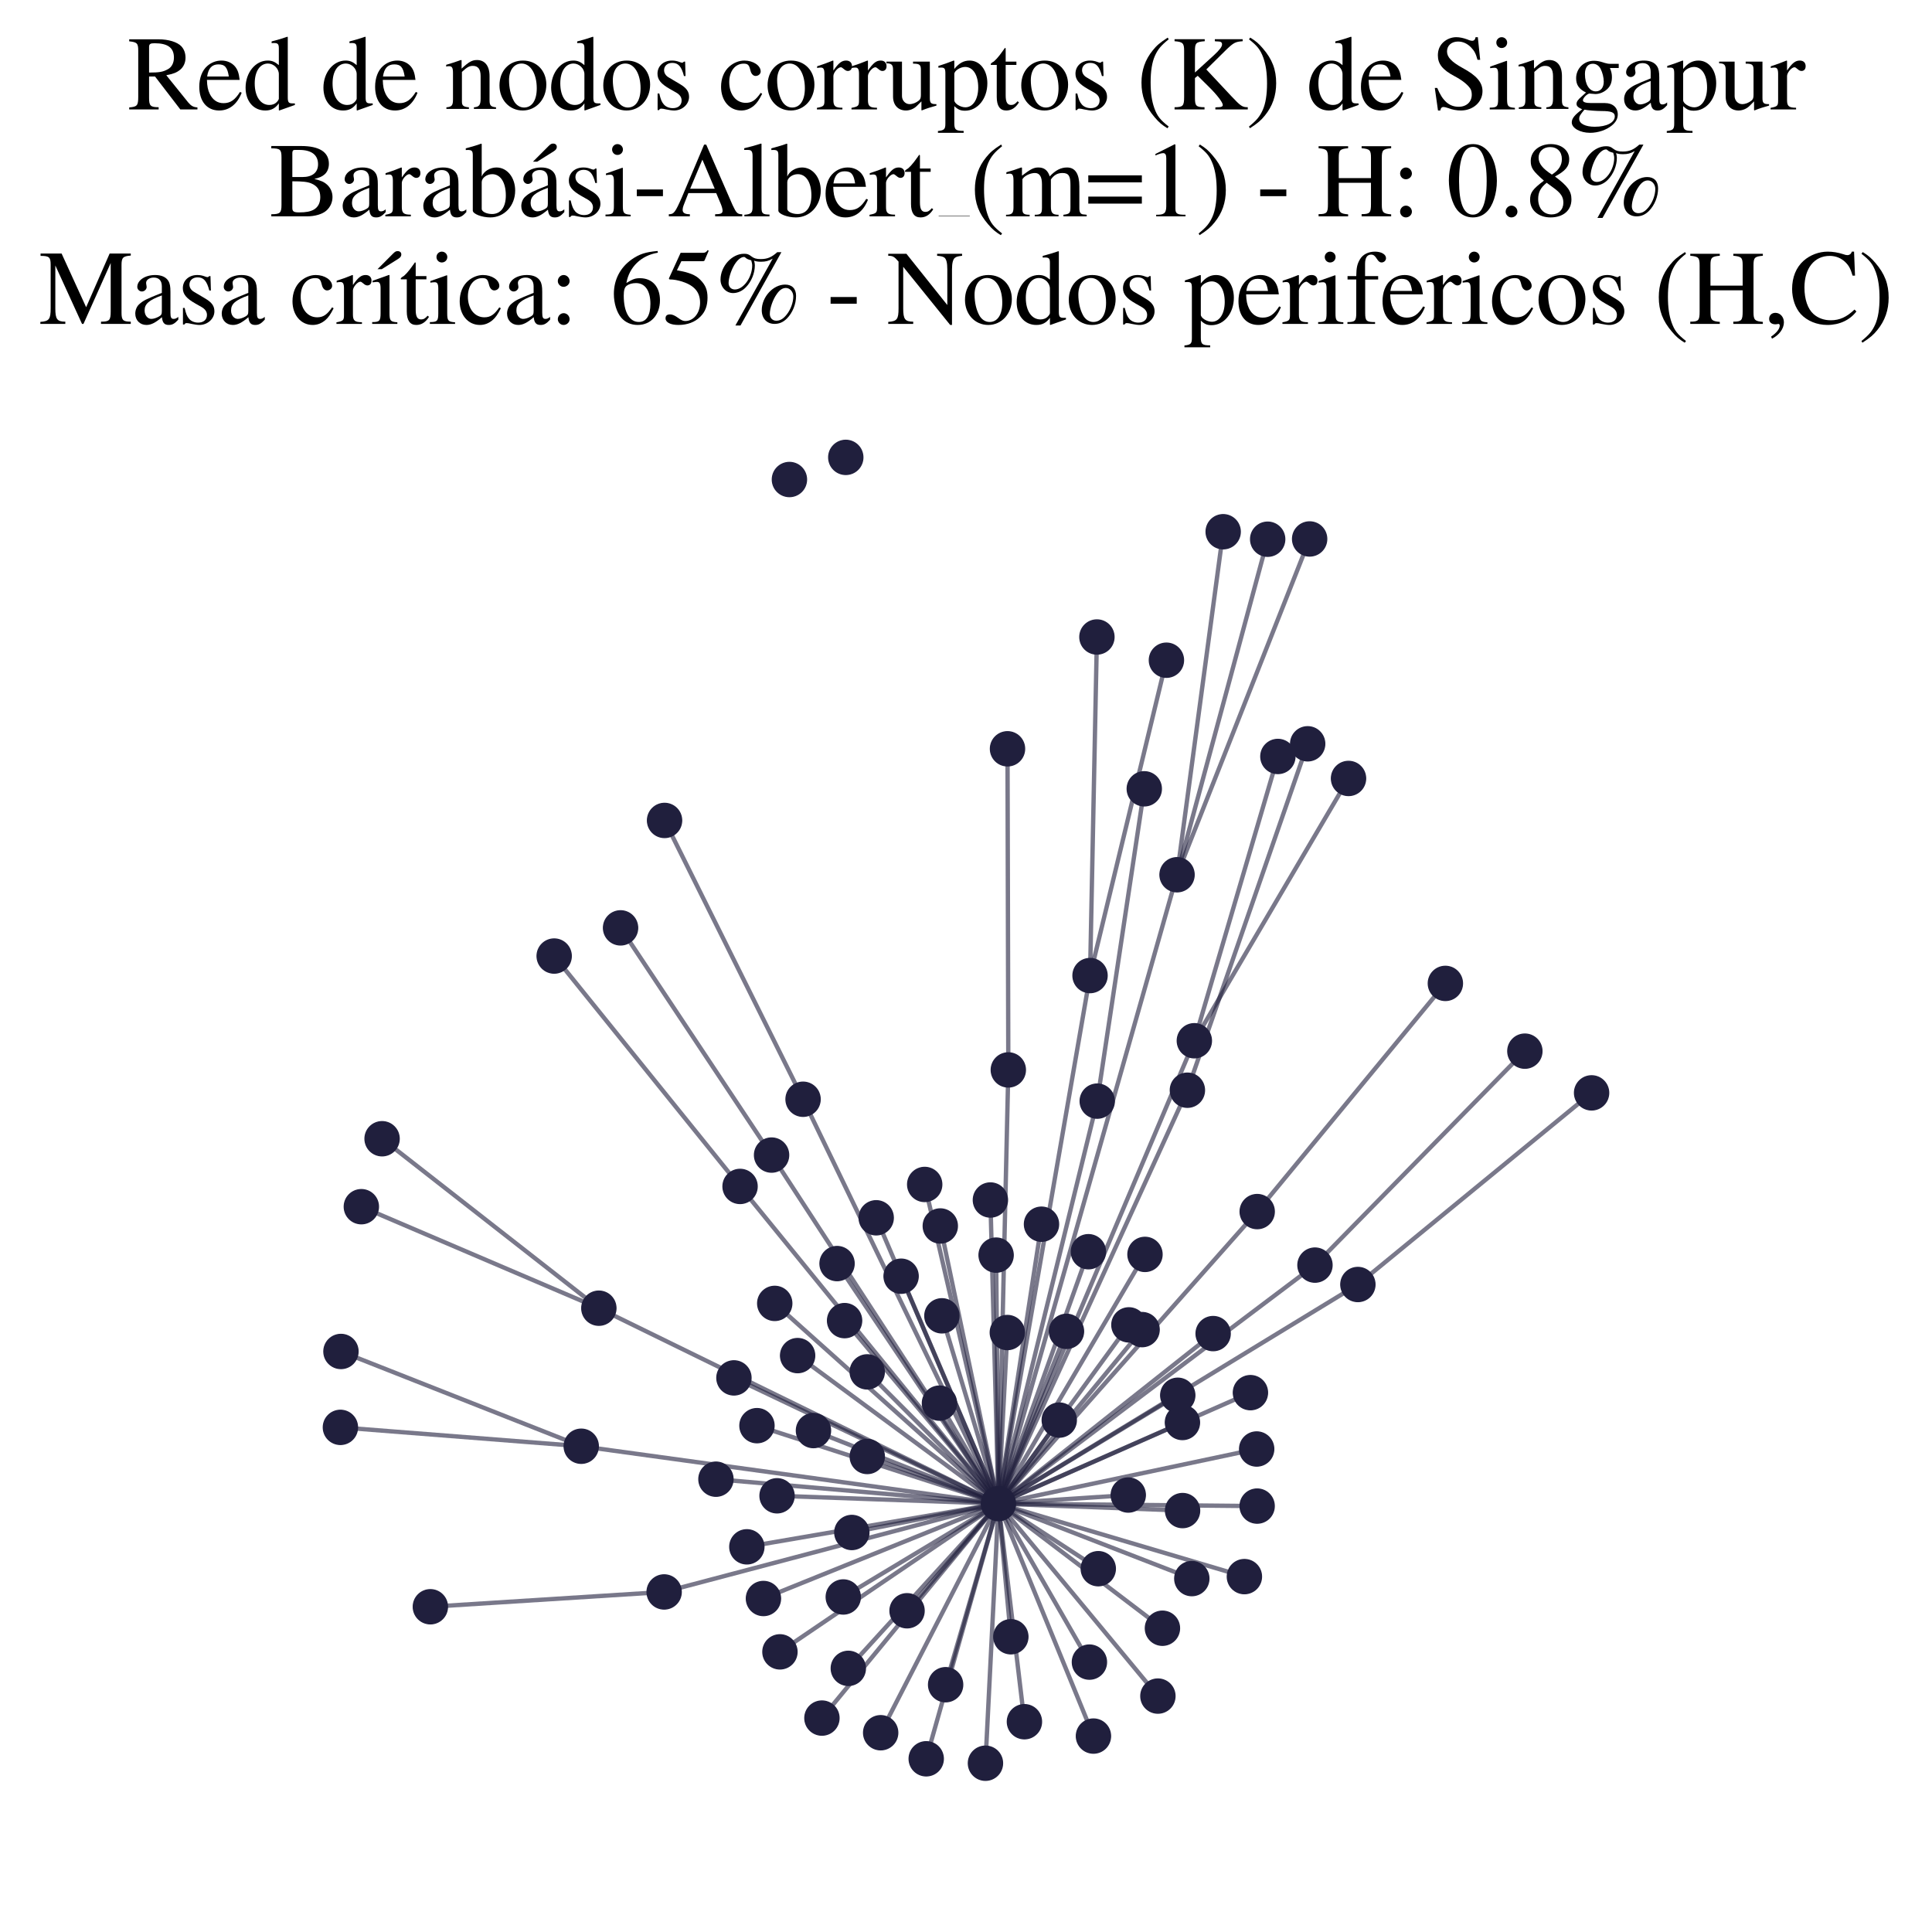 <?xml version="1.0" encoding="utf-8" standalone="no"?>
<!DOCTYPE svg PUBLIC "-//W3C//DTD SVG 1.1//EN"
  "http://www.w3.org/Graphics/SVG/1.1/DTD/svg11.dtd">
<svg xmlns:xlink="http://www.w3.org/1999/xlink" width="178.023pt" height="178.045pt" viewBox="0 0 178.023 178.045" xmlns="http://www.w3.org/2000/svg" version="1.1">
 <defs>
  <style type="text/css">*{stroke-linejoin: round; stroke-linecap: butt}</style>
 </defs>
 <g id="figure_1">
  <g id="patch_1">
   <path d="M 0 178.045 
L 178.023 178.045 
L 178.023 0 
L 0 0 
z
" style="fill: #ffffff"/>
  </g>
  <g id="axes_1">
   <g id="LineCollection_1">
    <path d="M 92.001 138.551 
L 73.496 124.911 
" clip-path="url(#p7adc308e4f)" style="fill: none; stroke: #201f3d; stroke-opacity: 0.6; stroke-width: 0.4"/>
    <path d="M 92.001 138.551 
L 77.13 116.432 
" clip-path="url(#p7adc308e4f)" style="fill: none; stroke: #201f3d; stroke-opacity: 0.6; stroke-width: 0.4"/>
    <path d="M 92.001 138.551 
L 73.998 101.29 
" clip-path="url(#p7adc308e4f)" style="fill: none; stroke: #201f3d; stroke-opacity: 0.6; stroke-width: 0.4"/>
    <path d="M 92.001 138.551 
L 85.346 162.063 
" clip-path="url(#p7adc308e4f)" style="fill: none; stroke: #201f3d; stroke-opacity: 0.6; stroke-width: 0.4"/>
    <path d="M 92.001 138.551 
L 92.819 122.786 
" clip-path="url(#p7adc308e4f)" style="fill: none; stroke: #201f3d; stroke-opacity: 0.6; stroke-width: 0.4"/>
    <path d="M 92.001 138.551 
L 100.755 159.97 
" clip-path="url(#p7adc308e4f)" style="fill: none; stroke: #201f3d; stroke-opacity: 0.6; stroke-width: 0.4"/>
    <path d="M 92.001 138.551 
L 53.558 133.263 
" clip-path="url(#p7adc308e4f)" style="fill: none; stroke: #201f3d; stroke-opacity: 0.6; stroke-width: 0.4"/>
    <path d="M 92.001 138.551 
L 115.22 128.325 
" clip-path="url(#p7adc308e4f)" style="fill: none; stroke: #201f3d; stroke-opacity: 0.6; stroke-width: 0.4"/>
    <path d="M 92.001 138.551 
L 108.458 80.603 
" clip-path="url(#p7adc308e4f)" style="fill: none; stroke: #201f3d; stroke-opacity: 0.6; stroke-width: 0.4"/>
    <path d="M 92.001 138.551 
L 93.143 150.818 
" clip-path="url(#p7adc308e4f)" style="fill: none; stroke: #201f3d; stroke-opacity: 0.6; stroke-width: 0.4"/>
    <path d="M 92.001 138.551 
L 125.121 118.36 
" clip-path="url(#p7adc308e4f)" style="fill: none; stroke: #201f3d; stroke-opacity: 0.6; stroke-width: 0.4"/>
    <path d="M 92.001 138.551 
L 101.104 101.463 
" clip-path="url(#p7adc308e4f)" style="fill: none; stroke: #201f3d; stroke-opacity: 0.6; stroke-width: 0.4"/>
    <path d="M 92.001 138.551 
L 92.911 98.587 
" clip-path="url(#p7adc308e4f)" style="fill: none; stroke: #201f3d; stroke-opacity: 0.6; stroke-width: 0.4"/>
    <path d="M 92.001 138.551 
L 77.703 147.152 
" clip-path="url(#p7adc308e4f)" style="fill: none; stroke: #201f3d; stroke-opacity: 0.6; stroke-width: 0.4"/>
    <path d="M 92.001 138.551 
L 100.441 89.893 
" clip-path="url(#p7adc308e4f)" style="fill: none; stroke: #201f3d; stroke-opacity: 0.6; stroke-width: 0.4"/>
    <path d="M 92.001 138.551 
L 108.967 139.191 
" clip-path="url(#p7adc308e4f)" style="fill: none; stroke: #201f3d; stroke-opacity: 0.6; stroke-width: 0.4"/>
    <path d="M 92.001 138.551 
L 110.052 95.899 
" clip-path="url(#p7adc308e4f)" style="fill: none; stroke: #201f3d; stroke-opacity: 0.6; stroke-width: 0.4"/>
    <path d="M 92.001 138.551 
L 68.193 109.323 
" clip-path="url(#p7adc308e4f)" style="fill: none; stroke: #201f3d; stroke-opacity: 0.6; stroke-width: 0.4"/>
    <path d="M 92.001 138.551 
L 115.844 111.641 
" clip-path="url(#p7adc308e4f)" style="fill: none; stroke: #201f3d; stroke-opacity: 0.6; stroke-width: 0.4"/>
    <path d="M 92.001 138.551 
L 108.524 128.567 
" clip-path="url(#p7adc308e4f)" style="fill: none; stroke: #201f3d; stroke-opacity: 0.6; stroke-width: 0.4"/>
    <path d="M 92.001 138.551 
L 104.022 122.08 
" clip-path="url(#p7adc308e4f)" style="fill: none; stroke: #201f3d; stroke-opacity: 0.6; stroke-width: 0.4"/>
    <path d="M 92.001 138.551 
L 83.58 148.423 
" clip-path="url(#p7adc308e4f)" style="fill: none; stroke: #201f3d; stroke-opacity: 0.6; stroke-width: 0.4"/>
    <path d="M 92.001 138.551 
L 114.664 145.276 
" clip-path="url(#p7adc308e4f)" style="fill: none; stroke: #201f3d; stroke-opacity: 0.6; stroke-width: 0.4"/>
    <path d="M 92.001 138.551 
L 109.412 100.458 
" clip-path="url(#p7adc308e4f)" style="fill: none; stroke: #201f3d; stroke-opacity: 0.6; stroke-width: 0.4"/>
    <path d="M 92.001 138.551 
L 75.736 158.312 
" clip-path="url(#p7adc308e4f)" style="fill: none; stroke: #201f3d; stroke-opacity: 0.6; stroke-width: 0.4"/>
    <path d="M 92.001 138.551 
L 101.2 144.547 
" clip-path="url(#p7adc308e4f)" style="fill: none; stroke: #201f3d; stroke-opacity: 0.6; stroke-width: 0.4"/>
    <path d="M 92.001 138.551 
L 107.112 150.033 
" clip-path="url(#p7adc308e4f)" style="fill: none; stroke: #201f3d; stroke-opacity: 0.6; stroke-width: 0.4"/>
    <path d="M 92.001 138.551 
L 61.197 146.689 
" clip-path="url(#p7adc308e4f)" style="fill: none; stroke: #201f3d; stroke-opacity: 0.6; stroke-width: 0.4"/>
    <path d="M 92.001 138.551 
L 70.347 147.293 
" clip-path="url(#p7adc308e4f)" style="fill: none; stroke: #201f3d; stroke-opacity: 0.6; stroke-width: 0.4"/>
    <path d="M 92.001 138.551 
L 65.97 136.299 
" clip-path="url(#p7adc308e4f)" style="fill: none; stroke: #201f3d; stroke-opacity: 0.6; stroke-width: 0.4"/>
    <path d="M 92.001 138.551 
L 71.096 106.434 
" clip-path="url(#p7adc308e4f)" style="fill: none; stroke: #201f3d; stroke-opacity: 0.6; stroke-width: 0.4"/>
    <path d="M 92.001 138.551 
L 67.628 126.965 
" clip-path="url(#p7adc308e4f)" style="fill: none; stroke: #201f3d; stroke-opacity: 0.6; stroke-width: 0.4"/>
    <path d="M 92.001 138.551 
L 94.395 158.647 
" clip-path="url(#p7adc308e4f)" style="fill: none; stroke: #201f3d; stroke-opacity: 0.6; stroke-width: 0.4"/>
    <path d="M 92.001 138.551 
L 74.956 131.819 
" clip-path="url(#p7adc308e4f)" style="fill: none; stroke: #201f3d; stroke-opacity: 0.6; stroke-width: 0.4"/>
    <path d="M 92.001 138.551 
L 78.491 141.21 
" clip-path="url(#p7adc308e4f)" style="fill: none; stroke: #201f3d; stroke-opacity: 0.6; stroke-width: 0.4"/>
    <path d="M 92.001 138.551 
L 77.824 121.688 
" clip-path="url(#p7adc308e4f)" style="fill: none; stroke: #201f3d; stroke-opacity: 0.6; stroke-width: 0.4"/>
    <path d="M 92.001 138.551 
L 55.181 120.543 
" clip-path="url(#p7adc308e4f)" style="fill: none; stroke: #201f3d; stroke-opacity: 0.6; stroke-width: 0.4"/>
    <path d="M 92.001 138.551 
L 71.867 152.21 
" clip-path="url(#p7adc308e4f)" style="fill: none; stroke: #201f3d; stroke-opacity: 0.6; stroke-width: 0.4"/>
    <path d="M 92.001 138.551 
L 121.167 116.573 
" clip-path="url(#p7adc308e4f)" style="fill: none; stroke: #201f3d; stroke-opacity: 0.6; stroke-width: 0.4"/>
    <path d="M 92.001 138.551 
L 103.963 137.759 
" clip-path="url(#p7adc308e4f)" style="fill: none; stroke: #201f3d; stroke-opacity: 0.6; stroke-width: 0.4"/>
    <path d="M 92.001 138.551 
L 91.787 115.653 
" clip-path="url(#p7adc308e4f)" style="fill: none; stroke: #201f3d; stroke-opacity: 0.6; stroke-width: 0.4"/>
    <path d="M 92.001 138.551 
L 105.504 115.586 
" clip-path="url(#p7adc308e4f)" style="fill: none; stroke: #201f3d; stroke-opacity: 0.6; stroke-width: 0.4"/>
    <path d="M 92.001 138.551 
L 68.818 142.532 
" clip-path="url(#p7adc308e4f)" style="fill: none; stroke: #201f3d; stroke-opacity: 0.6; stroke-width: 0.4"/>
    <path d="M 92.001 138.551 
L 111.784 122.883 
" clip-path="url(#p7adc308e4f)" style="fill: none; stroke: #201f3d; stroke-opacity: 0.6; stroke-width: 0.4"/>
    <path d="M 92.001 138.551 
L 79.913 134.207 
" clip-path="url(#p7adc308e4f)" style="fill: none; stroke: #201f3d; stroke-opacity: 0.6; stroke-width: 0.4"/>
    <path d="M 92.001 138.551 
L 85.206 109.141 
" clip-path="url(#p7adc308e4f)" style="fill: none; stroke: #201f3d; stroke-opacity: 0.6; stroke-width: 0.4"/>
    <path d="M 92.001 138.551 
L 95.968 112.804 
" clip-path="url(#p7adc308e4f)" style="fill: none; stroke: #201f3d; stroke-opacity: 0.6; stroke-width: 0.4"/>
    <path d="M 92.001 138.551 
L 83.032 117.596 
" clip-path="url(#p7adc308e4f)" style="fill: none; stroke: #201f3d; stroke-opacity: 0.6; stroke-width: 0.4"/>
    <path d="M 92.001 138.551 
L 86.791 121.246 
" clip-path="url(#p7adc308e4f)" style="fill: none; stroke: #201f3d; stroke-opacity: 0.6; stroke-width: 0.4"/>
    <path d="M 92.001 138.551 
L 109.819 145.459 
" clip-path="url(#p7adc308e4f)" style="fill: none; stroke: #201f3d; stroke-opacity: 0.6; stroke-width: 0.4"/>
    <path d="M 92.001 138.551 
L 105.239 122.516 
" clip-path="url(#p7adc308e4f)" style="fill: none; stroke: #201f3d; stroke-opacity: 0.6; stroke-width: 0.4"/>
    <path d="M 92.001 138.551 
L 91.26 110.574 
" clip-path="url(#p7adc308e4f)" style="fill: none; stroke: #201f3d; stroke-opacity: 0.6; stroke-width: 0.4"/>
    <path d="M 92.001 138.551 
L 115.795 133.518 
" clip-path="url(#p7adc308e4f)" style="fill: none; stroke: #201f3d; stroke-opacity: 0.6; stroke-width: 0.4"/>
    <path d="M 92.001 138.551 
L 81.149 159.662 
" clip-path="url(#p7adc308e4f)" style="fill: none; stroke: #201f3d; stroke-opacity: 0.6; stroke-width: 0.4"/>
    <path d="M 92.001 138.551 
L 87.134 155.237 
" clip-path="url(#p7adc308e4f)" style="fill: none; stroke: #201f3d; stroke-opacity: 0.6; stroke-width: 0.4"/>
    <path d="M 92.001 138.551 
L 100.29 115.339 
" clip-path="url(#p7adc308e4f)" style="fill: none; stroke: #201f3d; stroke-opacity: 0.6; stroke-width: 0.4"/>
    <path d="M 92.001 138.551 
L 69.75 131.367 
" clip-path="url(#p7adc308e4f)" style="fill: none; stroke: #201f3d; stroke-opacity: 0.6; stroke-width: 0.4"/>
    <path d="M 92.001 138.551 
L 106.694 156.285 
" clip-path="url(#p7adc308e4f)" style="fill: none; stroke: #201f3d; stroke-opacity: 0.6; stroke-width: 0.4"/>
    <path d="M 92.001 138.551 
L 71.388 120.101 
" clip-path="url(#p7adc308e4f)" style="fill: none; stroke: #201f3d; stroke-opacity: 0.6; stroke-width: 0.4"/>
    <path d="M 92.001 138.551 
L 108.954 131.075 
" clip-path="url(#p7adc308e4f)" style="fill: none; stroke: #201f3d; stroke-opacity: 0.6; stroke-width: 0.4"/>
    <path d="M 92.001 138.551 
L 80.737 112.213 
" clip-path="url(#p7adc308e4f)" style="fill: none; stroke: #201f3d; stroke-opacity: 0.6; stroke-width: 0.4"/>
    <path d="M 92.001 138.551 
L 97.605 130.854 
" clip-path="url(#p7adc308e4f)" style="fill: none; stroke: #201f3d; stroke-opacity: 0.6; stroke-width: 0.4"/>
    <path d="M 92.001 138.551 
L 86.566 129.291 
" clip-path="url(#p7adc308e4f)" style="fill: none; stroke: #201f3d; stroke-opacity: 0.6; stroke-width: 0.4"/>
    <path d="M 92.001 138.551 
L 79.911 126.411 
" clip-path="url(#p7adc308e4f)" style="fill: none; stroke: #201f3d; stroke-opacity: 0.6; stroke-width: 0.4"/>
    <path d="M 92.001 138.551 
L 100.384 153.154 
" clip-path="url(#p7adc308e4f)" style="fill: none; stroke: #201f3d; stroke-opacity: 0.6; stroke-width: 0.4"/>
    <path d="M 92.001 138.551 
L 86.643 112.967 
" clip-path="url(#p7adc308e4f)" style="fill: none; stroke: #201f3d; stroke-opacity: 0.6; stroke-width: 0.4"/>
    <path d="M 92.001 138.551 
L 115.839 138.778 
" clip-path="url(#p7adc308e4f)" style="fill: none; stroke: #201f3d; stroke-opacity: 0.6; stroke-width: 0.4"/>
    <path d="M 92.001 138.551 
L 98.27 122.677 
" clip-path="url(#p7adc308e4f)" style="fill: none; stroke: #201f3d; stroke-opacity: 0.6; stroke-width: 0.4"/>
    <path d="M 92.001 138.551 
L 78.168 153.73 
" clip-path="url(#p7adc308e4f)" style="fill: none; stroke: #201f3d; stroke-opacity: 0.6; stroke-width: 0.4"/>
    <path d="M 92.001 138.551 
L 71.601 137.829 
" clip-path="url(#p7adc308e4f)" style="fill: none; stroke: #201f3d; stroke-opacity: 0.6; stroke-width: 0.4"/>
    <path d="M 92.001 138.551 
L 90.804 162.472 
" clip-path="url(#p7adc308e4f)" style="fill: none; stroke: #201f3d; stroke-opacity: 0.6; stroke-width: 0.4"/>
    <path d="M 133.183 90.615 
L 115.844 111.641 
" clip-path="url(#p7adc308e4f)" style="fill: none; stroke: #201f3d; stroke-opacity: 0.6; stroke-width: 0.4"/>
    <path d="M 73.998 101.29 
L 61.235 75.599 
" clip-path="url(#p7adc308e4f)" style="fill: none; stroke: #201f3d; stroke-opacity: 0.6; stroke-width: 0.4"/>
    <path d="M 53.558 133.263 
L 31.367 131.524 
" clip-path="url(#p7adc308e4f)" style="fill: none; stroke: #201f3d; stroke-opacity: 0.6; stroke-width: 0.4"/>
    <path d="M 53.558 133.263 
L 31.417 124.531 
" clip-path="url(#p7adc308e4f)" style="fill: none; stroke: #201f3d; stroke-opacity: 0.6; stroke-width: 0.4"/>
    <path d="M 108.458 80.603 
L 116.809 49.686 
" clip-path="url(#p7adc308e4f)" style="fill: none; stroke: #201f3d; stroke-opacity: 0.6; stroke-width: 0.4"/>
    <path d="M 108.458 80.603 
L 120.676 49.662 
" clip-path="url(#p7adc308e4f)" style="fill: none; stroke: #201f3d; stroke-opacity: 0.6; stroke-width: 0.4"/>
    <path d="M 108.458 80.603 
L 112.709 48.996 
" clip-path="url(#p7adc308e4f)" style="fill: none; stroke: #201f3d; stroke-opacity: 0.6; stroke-width: 0.4"/>
    <path d="M 125.121 118.36 
L 146.656 100.702 
" clip-path="url(#p7adc308e4f)" style="fill: none; stroke: #201f3d; stroke-opacity: 0.6; stroke-width: 0.4"/>
    <path d="M 101.104 101.463 
L 105.439 72.685 
" clip-path="url(#p7adc308e4f)" style="fill: none; stroke: #201f3d; stroke-opacity: 0.6; stroke-width: 0.4"/>
    <path d="M 92.911 98.587 
L 92.836 68.998 
" clip-path="url(#p7adc308e4f)" style="fill: none; stroke: #201f3d; stroke-opacity: 0.6; stroke-width: 0.4"/>
    <path d="M 140.508 96.858 
L 121.167 116.573 
" clip-path="url(#p7adc308e4f)" style="fill: none; stroke: #201f3d; stroke-opacity: 0.6; stroke-width: 0.4"/>
    <path d="M 120.494 68.538 
L 109.412 100.458 
" clip-path="url(#p7adc308e4f)" style="fill: none; stroke: #201f3d; stroke-opacity: 0.6; stroke-width: 0.4"/>
    <path d="M 35.207 104.929 
L 55.181 120.543 
" clip-path="url(#p7adc308e4f)" style="fill: none; stroke: #201f3d; stroke-opacity: 0.6; stroke-width: 0.4"/>
    <path d="M 100.441 89.893 
L 107.479 60.835 
" clip-path="url(#p7adc308e4f)" style="fill: none; stroke: #201f3d; stroke-opacity: 0.6; stroke-width: 0.4"/>
    <path d="M 100.441 89.893 
L 101.075 58.696 
" clip-path="url(#p7adc308e4f)" style="fill: none; stroke: #201f3d; stroke-opacity: 0.6; stroke-width: 0.4"/>
    <path d="M 110.052 95.899 
L 124.259 71.73 
" clip-path="url(#p7adc308e4f)" style="fill: none; stroke: #201f3d; stroke-opacity: 0.6; stroke-width: 0.4"/>
    <path d="M 110.052 95.899 
L 117.75 69.704 
" clip-path="url(#p7adc308e4f)" style="fill: none; stroke: #201f3d; stroke-opacity: 0.6; stroke-width: 0.4"/>
    <path d="M 68.193 109.323 
L 51.064 88.095 
" clip-path="url(#p7adc308e4f)" style="fill: none; stroke: #201f3d; stroke-opacity: 0.6; stroke-width: 0.4"/>
    <path d="M 57.181 85.498 
L 71.096 106.434 
" clip-path="url(#p7adc308e4f)" style="fill: none; stroke: #201f3d; stroke-opacity: 0.6; stroke-width: 0.4"/>
    <path d="M 61.197 146.689 
L 39.656 148.054 
" clip-path="url(#p7adc308e4f)" style="fill: none; stroke: #201f3d; stroke-opacity: 0.6; stroke-width: 0.4"/>
    <path d="M 55.181 120.543 
L 33.296 111.19 
" clip-path="url(#p7adc308e4f)" style="fill: none; stroke: #201f3d; stroke-opacity: 0.6; stroke-width: 0.4"/>
   </g>
   <g id="PathCollection_1">
    <defs>
     <path id="m2332f299f9" d="M 0 1.581 
C 0.419 1.581 0.822 1.415 1.118 1.118 
C 1.415 0.822 1.581 0.419 1.581 0 
C 1.581 -0.419 1.415 -0.822 1.118 -1.118 
C 0.822 -1.415 0.419 -1.581 0 -1.581 
C -0.419 -1.581 -0.822 -1.415 -1.118 -1.118 
C -1.415 -0.822 -1.581 -0.419 -1.581 0 
C -1.581 0.419 -1.415 0.822 -1.118 1.118 
C -0.822 1.415 -0.419 1.581 0 1.581 
z
" style="stroke: #201f3d; stroke-width: 0.1"/>
    </defs>
    <g clip-path="url(#p7adc308e4f)">
     <use xlink:href="#m2332f299f9" x="98.27" y="122.677" style="fill: #201f3d; stroke: #201f3d; stroke-width: 0.1"/>
     <use xlink:href="#m2332f299f9" x="116.809" y="49.686" style="fill: #201f3d; stroke: #201f3d; stroke-width: 0.1"/>
     <use xlink:href="#m2332f299f9" x="105.239" y="122.516" style="fill: #201f3d; stroke: #201f3d; stroke-width: 0.1"/>
     <use xlink:href="#m2332f299f9" x="115.844" y="111.641" style="fill: #201f3d; stroke: #201f3d; stroke-width: 0.1"/>
     <use xlink:href="#m2332f299f9" x="108.524" y="128.567" style="fill: #201f3d; stroke: #201f3d; stroke-width: 0.1"/>
     <use xlink:href="#m2332f299f9" x="79.911" y="126.411" style="fill: #201f3d; stroke: #201f3d; stroke-width: 0.1"/>
     <use xlink:href="#m2332f299f9" x="71.867" y="152.21" style="fill: #201f3d; stroke: #201f3d; stroke-width: 0.1"/>
     <use xlink:href="#m2332f299f9" x="85.206" y="109.141" style="fill: #201f3d; stroke: #201f3d; stroke-width: 0.1"/>
     <use xlink:href="#m2332f299f9" x="72.741" y="44.185" style="fill: #201f3d; stroke: #201f3d; stroke-width: 0.1"/>
     <use xlink:href="#m2332f299f9" x="83.032" y="117.596" style="fill: #201f3d; stroke: #201f3d; stroke-width: 0.1"/>
     <use xlink:href="#m2332f299f9" x="109.819" y="145.459" style="fill: #201f3d; stroke: #201f3d; stroke-width: 0.1"/>
     <use xlink:href="#m2332f299f9" x="120.494" y="68.538" style="fill: #201f3d; stroke: #201f3d; stroke-width: 0.1"/>
     <use xlink:href="#m2332f299f9" x="39.656" y="148.054" style="fill: #201f3d; stroke: #201f3d; stroke-width: 0.1"/>
     <use xlink:href="#m2332f299f9" x="51.064" y="88.095" style="fill: #201f3d; stroke: #201f3d; stroke-width: 0.1"/>
     <use xlink:href="#m2332f299f9" x="61.235" y="75.599" style="fill: #201f3d; stroke: #201f3d; stroke-width: 0.1"/>
     <use xlink:href="#m2332f299f9" x="100.755" y="159.97" style="fill: #201f3d; stroke: #201f3d; stroke-width: 0.1"/>
     <use xlink:href="#m2332f299f9" x="114.664" y="145.276" style="fill: #201f3d; stroke: #201f3d; stroke-width: 0.1"/>
     <use xlink:href="#m2332f299f9" x="57.181" y="85.498" style="fill: #201f3d; stroke: #201f3d; stroke-width: 0.1"/>
     <use xlink:href="#m2332f299f9" x="33.296" y="111.19" style="fill: #201f3d; stroke: #201f3d; stroke-width: 0.1"/>
     <use xlink:href="#m2332f299f9" x="78.491" y="141.21" style="fill: #201f3d; stroke: #201f3d; stroke-width: 0.1"/>
     <use xlink:href="#m2332f299f9" x="94.395" y="158.647" style="fill: #201f3d; stroke: #201f3d; stroke-width: 0.1"/>
     <use xlink:href="#m2332f299f9" x="55.181" y="120.543" style="fill: #201f3d; stroke: #201f3d; stroke-width: 0.1"/>
     <use xlink:href="#m2332f299f9" x="90.804" y="162.472" style="fill: #201f3d; stroke: #201f3d; stroke-width: 0.1"/>
     <use xlink:href="#m2332f299f9" x="107.112" y="150.033" style="fill: #201f3d; stroke: #201f3d; stroke-width: 0.1"/>
     <use xlink:href="#m2332f299f9" x="75.736" y="158.312" style="fill: #201f3d; stroke: #201f3d; stroke-width: 0.1"/>
     <use xlink:href="#m2332f299f9" x="100.441" y="89.893" style="fill: #201f3d; stroke: #201f3d; stroke-width: 0.1"/>
     <use xlink:href="#m2332f299f9" x="109.412" y="100.458" style="fill: #201f3d; stroke: #201f3d; stroke-width: 0.1"/>
     <use xlink:href="#m2332f299f9" x="77.934" y="42.145" style="fill: #201f3d; stroke: #201f3d; stroke-width: 0.1"/>
     <use xlink:href="#m2332f299f9" x="92.836" y="68.998" style="fill: #201f3d; stroke: #201f3d; stroke-width: 0.1"/>
     <use xlink:href="#m2332f299f9" x="101.104" y="101.463" style="fill: #201f3d; stroke: #201f3d; stroke-width: 0.1"/>
     <use xlink:href="#m2332f299f9" x="91.787" y="115.653" style="fill: #201f3d; stroke: #201f3d; stroke-width: 0.1"/>
     <use xlink:href="#m2332f299f9" x="31.367" y="131.524" style="fill: #201f3d; stroke: #201f3d; stroke-width: 0.1"/>
     <use xlink:href="#m2332f299f9" x="77.13" y="116.432" style="fill: #201f3d; stroke: #201f3d; stroke-width: 0.1"/>
     <use xlink:href="#m2332f299f9" x="73.496" y="124.911" style="fill: #201f3d; stroke: #201f3d; stroke-width: 0.1"/>
     <use xlink:href="#m2332f299f9" x="108.954" y="131.075" style="fill: #201f3d; stroke: #201f3d; stroke-width: 0.1"/>
     <use xlink:href="#m2332f299f9" x="108.967" y="139.191" style="fill: #201f3d; stroke: #201f3d; stroke-width: 0.1"/>
     <use xlink:href="#m2332f299f9" x="73.998" y="101.29" style="fill: #201f3d; stroke: #201f3d; stroke-width: 0.1"/>
     <use xlink:href="#m2332f299f9" x="112.709" y="48.996" style="fill: #201f3d; stroke: #201f3d; stroke-width: 0.1"/>
     <use xlink:href="#m2332f299f9" x="97.605" y="130.854" style="fill: #201f3d; stroke: #201f3d; stroke-width: 0.1"/>
     <use xlink:href="#m2332f299f9" x="125.121" y="118.36" style="fill: #201f3d; stroke: #201f3d; stroke-width: 0.1"/>
     <use xlink:href="#m2332f299f9" x="86.643" y="112.967" style="fill: #201f3d; stroke: #201f3d; stroke-width: 0.1"/>
     <use xlink:href="#m2332f299f9" x="61.197" y="146.689" style="fill: #201f3d; stroke: #201f3d; stroke-width: 0.1"/>
     <use xlink:href="#m2332f299f9" x="81.149" y="159.662" style="fill: #201f3d; stroke: #201f3d; stroke-width: 0.1"/>
     <use xlink:href="#m2332f299f9" x="85.346" y="162.063" style="fill: #201f3d; stroke: #201f3d; stroke-width: 0.1"/>
     <use xlink:href="#m2332f299f9" x="120.676" y="49.662" style="fill: #201f3d; stroke: #201f3d; stroke-width: 0.1"/>
     <use xlink:href="#m2332f299f9" x="35.207" y="104.929" style="fill: #201f3d; stroke: #201f3d; stroke-width: 0.1"/>
     <use xlink:href="#m2332f299f9" x="65.97" y="136.299" style="fill: #201f3d; stroke: #201f3d; stroke-width: 0.1"/>
     <use xlink:href="#m2332f299f9" x="104.022" y="122.08" style="fill: #201f3d; stroke: #201f3d; stroke-width: 0.1"/>
     <use xlink:href="#m2332f299f9" x="92.911" y="98.587" style="fill: #201f3d; stroke: #201f3d; stroke-width: 0.1"/>
     <use xlink:href="#m2332f299f9" x="121.167" y="116.573" style="fill: #201f3d; stroke: #201f3d; stroke-width: 0.1"/>
     <use xlink:href="#m2332f299f9" x="103.963" y="137.759" style="fill: #201f3d; stroke: #201f3d; stroke-width: 0.1"/>
     <use xlink:href="#m2332f299f9" x="100.384" y="153.154" style="fill: #201f3d; stroke: #201f3d; stroke-width: 0.1"/>
     <use xlink:href="#m2332f299f9" x="95.968" y="112.804" style="fill: #201f3d; stroke: #201f3d; stroke-width: 0.1"/>
     <use xlink:href="#m2332f299f9" x="67.628" y="126.965" style="fill: #201f3d; stroke: #201f3d; stroke-width: 0.1"/>
     <use xlink:href="#m2332f299f9" x="86.791" y="121.246" style="fill: #201f3d; stroke: #201f3d; stroke-width: 0.1"/>
     <use xlink:href="#m2332f299f9" x="68.193" y="109.323" style="fill: #201f3d; stroke: #201f3d; stroke-width: 0.1"/>
     <use xlink:href="#m2332f299f9" x="71.096" y="106.434" style="fill: #201f3d; stroke: #201f3d; stroke-width: 0.1"/>
     <use xlink:href="#m2332f299f9" x="91.26" y="110.574" style="fill: #201f3d; stroke: #201f3d; stroke-width: 0.1"/>
     <use xlink:href="#m2332f299f9" x="70.347" y="147.293" style="fill: #201f3d; stroke: #201f3d; stroke-width: 0.1"/>
     <use xlink:href="#m2332f299f9" x="115.839" y="138.778" style="fill: #201f3d; stroke: #201f3d; stroke-width: 0.1"/>
     <use xlink:href="#m2332f299f9" x="105.504" y="115.586" style="fill: #201f3d; stroke: #201f3d; stroke-width: 0.1"/>
     <use xlink:href="#m2332f299f9" x="69.75" y="131.367" style="fill: #201f3d; stroke: #201f3d; stroke-width: 0.1"/>
     <use xlink:href="#m2332f299f9" x="115.22" y="128.325" style="fill: #201f3d; stroke: #201f3d; stroke-width: 0.1"/>
     <use xlink:href="#m2332f299f9" x="71.601" y="137.829" style="fill: #201f3d; stroke: #201f3d; stroke-width: 0.1"/>
     <use xlink:href="#m2332f299f9" x="74.956" y="131.819" style="fill: #201f3d; stroke: #201f3d; stroke-width: 0.1"/>
     <use xlink:href="#m2332f299f9" x="68.818" y="142.532" style="fill: #201f3d; stroke: #201f3d; stroke-width: 0.1"/>
     <use xlink:href="#m2332f299f9" x="117.75" y="69.704" style="fill: #201f3d; stroke: #201f3d; stroke-width: 0.1"/>
     <use xlink:href="#m2332f299f9" x="105.439" y="72.685" style="fill: #201f3d; stroke: #201f3d; stroke-width: 0.1"/>
     <use xlink:href="#m2332f299f9" x="31.417" y="124.531" style="fill: #201f3d; stroke: #201f3d; stroke-width: 0.1"/>
     <use xlink:href="#m2332f299f9" x="78.168" y="153.73" style="fill: #201f3d; stroke: #201f3d; stroke-width: 0.1"/>
     <use xlink:href="#m2332f299f9" x="101.075" y="58.696" style="fill: #201f3d; stroke: #201f3d; stroke-width: 0.1"/>
     <use xlink:href="#m2332f299f9" x="83.58" y="148.423" style="fill: #201f3d; stroke: #201f3d; stroke-width: 0.1"/>
     <use xlink:href="#m2332f299f9" x="106.694" y="156.285" style="fill: #201f3d; stroke: #201f3d; stroke-width: 0.1"/>
     <use xlink:href="#m2332f299f9" x="77.703" y="147.152" style="fill: #201f3d; stroke: #201f3d; stroke-width: 0.1"/>
     <use xlink:href="#m2332f299f9" x="80.737" y="112.213" style="fill: #201f3d; stroke: #201f3d; stroke-width: 0.1"/>
     <use xlink:href="#m2332f299f9" x="140.508" y="96.858" style="fill: #201f3d; stroke: #201f3d; stroke-width: 0.1"/>
     <use xlink:href="#m2332f299f9" x="133.183" y="90.615" style="fill: #201f3d; stroke: #201f3d; stroke-width: 0.1"/>
     <use xlink:href="#m2332f299f9" x="87.134" y="155.237" style="fill: #201f3d; stroke: #201f3d; stroke-width: 0.1"/>
     <use xlink:href="#m2332f299f9" x="77.824" y="121.688" style="fill: #201f3d; stroke: #201f3d; stroke-width: 0.1"/>
     <use xlink:href="#m2332f299f9" x="92.819" y="122.786" style="fill: #201f3d; stroke: #201f3d; stroke-width: 0.1"/>
     <use xlink:href="#m2332f299f9" x="71.388" y="120.101" style="fill: #201f3d; stroke: #201f3d; stroke-width: 0.1"/>
     <use xlink:href="#m2332f299f9" x="108.458" y="80.603" style="fill: #201f3d; stroke: #201f3d; stroke-width: 0.1"/>
     <use xlink:href="#m2332f299f9" x="86.566" y="129.291" style="fill: #201f3d; stroke: #201f3d; stroke-width: 0.1"/>
     <use xlink:href="#m2332f299f9" x="111.784" y="122.883" style="fill: #201f3d; stroke: #201f3d; stroke-width: 0.1"/>
     <use xlink:href="#m2332f299f9" x="53.558" y="133.263" style="fill: #201f3d; stroke: #201f3d; stroke-width: 0.1"/>
     <use xlink:href="#m2332f299f9" x="115.795" y="133.518" style="fill: #201f3d; stroke: #201f3d; stroke-width: 0.1"/>
     <use xlink:href="#m2332f299f9" x="79.913" y="134.207" style="fill: #201f3d; stroke: #201f3d; stroke-width: 0.1"/>
     <use xlink:href="#m2332f299f9" x="146.656" y="100.702" style="fill: #201f3d; stroke: #201f3d; stroke-width: 0.1"/>
     <use xlink:href="#m2332f299f9" x="101.2" y="144.547" style="fill: #201f3d; stroke: #201f3d; stroke-width: 0.1"/>
     <use xlink:href="#m2332f299f9" x="110.052" y="95.899" style="fill: #201f3d; stroke: #201f3d; stroke-width: 0.1"/>
     <use xlink:href="#m2332f299f9" x="92.001" y="138.551" style="fill: #201f3d; stroke: #201f3d; stroke-width: 0.1"/>
     <use xlink:href="#m2332f299f9" x="100.29" y="115.339" style="fill: #201f3d; stroke: #201f3d; stroke-width: 0.1"/>
     <use xlink:href="#m2332f299f9" x="107.479" y="60.835" style="fill: #201f3d; stroke: #201f3d; stroke-width: 0.1"/>
     <use xlink:href="#m2332f299f9" x="124.259" y="71.73" style="fill: #201f3d; stroke: #201f3d; stroke-width: 0.1"/>
     <use xlink:href="#m2332f299f9" x="93.143" y="150.818" style="fill: #201f3d; stroke: #201f3d; stroke-width: 0.1"/>
    </g>
   </g>
   <g id="text_1">
    <!-- Red de nodos corruptos (K) de Singapur -->
    <g transform="translate(11.739 10.084) scale(0.096 -0.096)">
     <defs>
      <path id="NimbusRomNo9L-Regu-52" d="M 4218 121 
C 3974 140 3846 205 3661 424 
L 2342 2061 
C 2771 2143 2963 2219 3174 2388 
C 3379 2553 3501 2818 3501 3113 
C 3501 3385 3418 3618 3251 3801 
C 3008 4059 2477 4224 1875 4224 
L 109 4224 
L 109 4102 
C 589 4051 653 3981 653 3528 
L 653 765 
C 653 236 589 159 109 121 
L 109 0 
L 1882 0 
L 1882 134 
C 1389 134 1306 219 1306 692 
L 1306 1984 
L 1664 1984 
L 3187 0 
L 4218 0 
L 4218 121 
z
M 1306 3762 
C 1306 3937 1376 3987 1632 3987 
C 2432 3987 2803 3716 2803 3123 
C 2803 2807 2669 2542 2438 2423 
C 2144 2258 1920 2221 1306 2221 
L 1306 3762 
z
" transform="scale(0.016)"/>
      <path id="NimbusRomNo9L-Regu-65" d="M 2611 1053 
C 2304 564 2029 378 1619 378 
C 1254 378 979 564 794 930 
C 678 1174 634 1386 621 1779 
L 2592 1779 
C 2541 2193 2477 2377 2317 2581 
C 2125 2811 1830 2944 1498 2944 
C 1178 2944 877 2829 634 2611 
C 333 2349 160 1894 160 1370 
C 160 486 621 -64 1357 -64 
C 1965 -64 2445 315 2714 1008 
L 2611 1053 
z
M 634 1984 
C 704 2479 922 2714 1312 2714 
C 1702 2714 1856 2535 1939 1984 
L 634 1984 
z
" transform="scale(0.016)"/>
      <path id="NimbusRomNo9L-Regu-64" d="M 2202 -64 
L 3142 269 
L 3142 365 
C 3027 365 3014 365 2995 365 
C 2765 365 2714 435 2714 731 
L 2714 4364 
L 2682 4377 
C 2374 4268 2150 4204 1741 4096 
L 1741 3994 
C 1792 4000 1830 4000 1882 4000 
C 2118 4000 2176 3936 2176 3672 
L 2176 2669 
C 1933 2874 1760 2944 1504 2944 
C 768 2944 173 2221 173 1312 
C 173 493 653 -64 1357 -64 
C 1715 -64 1958 64 2176 365 
L 2176 -45 
L 2202 -64 
z
M 2176 653 
C 2176 608 2131 531 2067 461 
C 1952 333 1792 269 1606 269 
C 1075 269 723 781 723 1568 
C 723 2291 1037 2765 1523 2765 
C 1862 2765 2176 2464 2176 2125 
L 2176 653 
z
" transform="scale(0.016)"/>
      <path id="NimbusRomNo9L-Regu-6e" d="M 102 2579 
C 141 2598 205 2605 275 2605 
C 454 2605 512 2509 512 2195 
L 512 608 
C 512 243 442 154 115 128 
L 115 32 
L 1472 32 
L 1472 128 
C 1146 154 1050 230 1050 461 
L 1050 2259 
C 1357 2547 1498 2624 1709 2624 
C 2022 2624 2176 2426 2176 2003 
L 2176 666 
C 2176 262 2093 154 1773 128 
L 1773 32 
L 3104 32 
L 3104 128 
C 2790 160 2714 237 2714 550 
L 2714 2016 
C 2714 2618 2432 2976 1958 2976 
C 1664 2976 1466 2867 1030 2458 
L 1030 2963 
L 986 2976 
C 672 2861 454 2790 102 2688 
L 102 2579 
z
" transform="scale(0.016)"/>
      <path id="NimbusRomNo9L-Regu-6f" d="M 1600 2944 
C 768 2944 186 2330 186 1446 
C 186 582 781 -64 1587 -64 
C 2394 -64 3008 614 3008 1498 
C 3008 2336 2419 2944 1600 2944 
z
M 1517 2765 
C 2054 2765 2432 2150 2432 1274 
C 2432 550 2144 115 1664 115 
C 1414 115 1178 269 1043 525 
C 864 858 762 1306 762 1760 
C 762 2368 1062 2765 1517 2765 
z
" transform="scale(0.016)"/>
      <path id="NimbusRomNo9L-Regu-73" d="M 2016 2010 
L 1990 2880 
L 1920 2880 
L 1907 2867 
C 1850 2822 1843 2816 1818 2816 
C 1779 2816 1715 2829 1645 2861 
C 1504 2915 1363 2944 1197 2944 
C 691 2944 326 2616 326 2154 
C 326 1796 531 1539 1075 1231 
L 1446 1020 
C 1670 892 1779 737 1779 539 
C 1779 256 1574 77 1248 77 
C 1030 77 832 159 710 298 
C 576 455 518 600 435 960 
L 333 960 
L 333 -39 
L 416 -39 
C 461 33 486 48 563 48 
C 621 48 710 35 858 -2 
C 1037 -39 1210 -64 1325 -64 
C 1818 -64 2227 308 2227 757 
C 2227 1077 2074 1289 1690 1520 
L 998 1930 
C 819 2033 723 2194 723 2367 
C 723 2624 922 2803 1216 2803 
C 1581 2803 1773 2583 1920 2010 
L 2016 2010 
z
" transform="scale(0.016)"/>
      <path id="NimbusRomNo9L-Regu-63" d="M 2547 998 
C 2240 550 2010 397 1645 397 
C 1062 397 653 909 653 1645 
C 653 2304 1005 2758 1523 2758 
C 1754 2758 1837 2688 1901 2451 
L 1939 2310 
C 1990 2131 2106 2016 2240 2016 
C 2406 2016 2547 2138 2547 2285 
C 2547 2643 2099 2944 1562 2944 
C 1248 2944 922 2816 659 2586 
C 339 2304 160 1869 160 1363 
C 160 531 666 -64 1376 -64 
C 1664 -64 1920 38 2150 237 
C 2323 390 2445 563 2637 941 
L 2547 998 
z
" transform="scale(0.016)"/>
      <path id="NimbusRomNo9L-Regu-72" d="M 45 2496 
C 134 2515 192 2522 269 2522 
C 429 2522 486 2419 486 2138 
L 486 538 
C 486 218 442 173 32 96 
L 32 0 
L 1568 0 
L 1568 102 
C 1133 102 1024 199 1024 565 
L 1024 2013 
C 1024 2219 1299 2541 1472 2541 
C 1510 2541 1568 2509 1638 2445 
C 1741 2355 1811 2317 1894 2317 
C 2048 2317 2144 2426 2144 2605 
C 2144 2816 2010 2944 1792 2944 
C 1523 2944 1338 2797 1024 2343 
L 1024 2931 
L 992 2944 
C 653 2803 422 2721 45 2599 
L 45 2496 
z
" transform="scale(0.016)"/>
      <path id="NimbusRomNo9L-Regu-75" d="M 3066 320 
L 3034 320 
C 2739 320 2669 390 2669 685 
L 2669 2880 
L 1658 2880 
L 1658 2758 
C 2054 2758 2131 2694 2131 2375 
L 2131 875 
C 2131 697 2099 607 2010 537 
C 1837 397 1638 320 1446 320 
C 1197 320 992 537 992 805 
L 992 2880 
L 58 2880 
L 58 2778 
C 365 2778 454 2682 454 2387 
L 454 770 
C 454 263 762 -64 1229 -64 
C 1466 -64 1715 38 1888 211 
L 2163 486 
L 2163 -45 
L 2189 -58 
C 2509 70 2739 141 3066 230 
L 3066 320 
z
" transform="scale(0.016)"/>
      <path id="NimbusRomNo9L-Regu-70" d="M 58 2516 
C 115 2522 160 2522 218 2522 
C 435 2522 480 2458 480 2155 
L 480 -855 
C 480 -1189 410 -1261 32 -1299 
L 32 -1408 
L 1581 -1408 
L 1581 -1293 
C 1101 -1293 1018 -1222 1018 -816 
L 1018 199 
C 1242 -13 1395 -77 1664 -77 
C 2419 -77 3008 643 3008 1575 
C 3008 2372 2560 2944 1939 2944 
C 1581 2944 1299 2784 1018 2438 
L 1018 2931 
L 979 2944 
C 634 2810 410 2726 58 2618 
L 58 2516 
z
M 1018 2136 
C 1018 2329 1376 2560 1670 2560 
C 2144 2560 2458 2071 2458 1324 
C 2458 611 2144 128 1683 128 
C 1382 128 1018 359 1018 552 
L 1018 2136 
z
" transform="scale(0.016)"/>
      <path id="NimbusRomNo9L-Regu-74" d="M 1632 2880 
L 986 2880 
L 986 3622 
C 986 3686 979 3706 941 3706 
C 896 3648 858 3590 813 3526 
C 570 3174 294 2867 192 2841 
C 122 2794 83 2748 83 2715 
C 83 2695 90 2682 109 2682 
L 448 2682 
L 448 751 
C 448 212 640 -64 1018 -64 
C 1331 -64 1574 90 1786 423 
L 1702 493 
C 1568 333 1459 269 1318 269 
C 1082 269 986 443 986 847 
L 986 2682 
L 1632 2682 
L 1632 2880 
z
" transform="scale(0.016)"/>
      <path id="NimbusRomNo9L-Regu-28" d="M 1888 4326 
C 1414 4019 1222 3853 986 3558 
C 531 3002 307 2362 307 1613 
C 307 800 544 173 1107 -480 
C 1370 -787 1536 -928 1869 -1133 
L 1946 -1030 
C 1434 -627 1254 -403 1082 77 
C 928 506 858 992 858 1632 
C 858 2304 941 2829 1114 3226 
C 1293 3622 1485 3853 1946 4224 
L 1888 4326 
z
" transform="scale(0.016)"/>
      <path id="NimbusRomNo9L-Regu-4b" d="M 2643 4109 
C 2720 4096 2784 4096 2810 4096 
C 3002 4096 3078 4045 3078 3917 
C 3078 3775 2931 3583 2579 3257 
L 1446 2224 
L 1446 3534 
C 1446 4000 1517 4071 2035 4109 
L 2035 4231 
L 218 4231 
L 218 4109 
C 717 4071 794 3988 794 3531 
L 794 750 
C 794 217 723 134 218 134 
L 218 0 
L 2022 0 
L 2022 134 
C 1523 134 1446 211 1446 683 
L 1446 1891 
L 1613 2026 
L 2291 1355 
C 2778 876 3123 422 3123 269 
C 3123 179 3034 134 2854 134 
C 2822 134 2752 134 2675 121 
L 2675 0 
L 4627 0 
L 4627 134 
C 4294 134 4205 198 3622 816 
L 2131 2409 
L 3347 3611 
C 3782 4026 3885 4077 4320 4109 
L 4320 4231 
L 2643 4231 
L 2643 4109 
z
" transform="scale(0.016)"/>
      <path id="NimbusRomNo9L-Regu-29" d="M 243 -1133 
C 717 -826 909 -659 1146 -365 
C 1600 192 1824 832 1824 1581 
C 1824 2400 1587 3021 1024 3674 
C 762 3981 595 4122 262 4326 
L 186 4224 
C 698 3821 870 3597 1050 3117 
C 1203 2688 1274 2202 1274 1562 
C 1274 896 1190 365 1018 -26 
C 838 -429 646 -659 186 -1030 
L 243 -1133 
z
" transform="scale(0.016)"/>
      <path id="NimbusRomNo9L-Regu-53" d="M 2861 4352 
L 2726 4352 
C 2701 4205 2630 4135 2522 4135 
C 2458 4135 2349 4160 2240 4212 
C 2003 4301 1766 4352 1562 4352 
C 1286 4352 1005 4244 794 4058 
C 570 3859 454 3590 454 3256 
C 454 2743 736 2385 1453 2006 
C 1914 1763 2246 1499 2406 1256 
C 2464 1173 2496 1038 2496 884 
C 2496 454 2176 160 1709 160 
C 1139 160 736 513 416 1296 
L 269 1296 
L 461 -64 
L 602 -64 
C 608 57 685 147 781 147 
C 851 147 960 122 1082 79 
C 1325 -14 1581 -64 1837 -64 
C 2573 -64 3142 442 3142 1101 
C 3142 1626 2790 2042 1946 2496 
C 1274 2868 1005 3149 1005 3495 
C 1005 3847 1274 4090 1670 4090 
C 1958 4090 2227 3968 2451 3738 
C 2650 3533 2739 3367 2842 2989 
L 3002 2989 
L 2861 4352 
z
" transform="scale(0.016)"/>
      <path id="NimbusRomNo9L-Regu-69" d="M 1120 2929 
L 128 2579 
L 128 2484 
L 179 2490 
C 256 2502 339 2509 397 2509 
C 550 2509 608 2406 608 2125 
L 608 640 
C 608 179 544 109 102 109 
L 102 0 
L 1619 0 
L 1619 96 
C 1197 128 1146 191 1146 650 
L 1146 2910 
L 1120 2929 
z
M 819 4352 
C 646 4352 499 4205 499 4026 
C 499 3847 640 3699 819 3699 
C 1005 3699 1152 3840 1152 4026 
C 1152 4205 1005 4352 819 4352 
z
" transform="scale(0.016)"/>
      <path id="NimbusRomNo9L-Regu-67" d="M 3008 2496 
L 3008 2746 
L 2515 2746 
C 2387 2746 2291 2763 2163 2802 
L 2022 2847 
C 1850 2903 1677 2931 1510 2931 
C 915 2931 442 2467 442 1881 
C 442 1476 614 1230 1037 1018 
C 915 906 800 799 762 768 
C 550 588 467 463 467 338 
C 467 206 544 131 806 6 
C 352 -329 179 -543 179 -781 
C 179 -1124 678 -1408 1286 -1408 
C 1766 -1408 2266 -1238 2598 -962 
C 2842 -759 2950 -548 2950 -299 
C 2950 108 2650 384 2176 384 
L 1350 384 
C 1011 384 851 443 851 548 
C 851 678 1062 908 1235 960 
C 1293 953 1338 947 1357 947 
C 1478 934 1562 928 1600 928 
C 1837 928 2093 1026 2291 1203 
C 2502 1387 2598 1617 2598 1945 
C 2598 2135 2566 2286 2477 2496 
L 3008 2496 
z
M 941 -13 
C 1152 -58 1664 -96 1978 -96 
C 2560 -96 2771 -180 2771 -414 
C 2771 -791 2285 -1043 1562 -1043 
C 998 -1043 627 -855 627 -570 
C 627 -420 672 -336 941 -13 
z
M 973 2145 
C 973 2526 1152 2752 1446 2752 
C 1645 2752 1811 2642 1914 2449 
C 2029 2223 2106 1927 2106 1675 
C 2106 1314 1920 1088 1626 1088 
C 1242 1088 973 1507 973 2126 
L 973 2145 
z
" transform="scale(0.016)"/>
      <path id="NimbusRomNo9L-Regu-61" d="M 2829 423 
C 2720 333 2643 301 2547 301 
C 2400 301 2355 390 2355 672 
L 2355 1920 
C 2355 2253 2323 2438 2227 2592 
C 2086 2822 1811 2944 1434 2944 
C 832 2944 358 2630 358 2227 
C 358 2080 486 1952 634 1952 
C 787 1952 922 2080 922 2221 
C 922 2246 915 2278 909 2323 
C 896 2381 890 2432 890 2477 
C 890 2650 1094 2790 1350 2790 
C 1664 2790 1837 2605 1837 2259 
L 1837 1869 
C 851 1472 742 1421 467 1178 
C 326 1050 237 832 237 621 
C 237 218 518 -64 909 -64 
C 1190 -64 1453 70 1843 403 
C 1875 70 1990 -64 2253 -64 
C 2470 -64 2605 13 2829 256 
L 2829 423 
z
M 1837 783 
C 1837 584 1805 526 1670 449 
C 1517 359 1338 301 1203 301 
C 979 301 800 520 800 796 
L 800 822 
C 800 1201 1062 1433 1837 1715 
L 1837 783 
z
" transform="scale(0.016)"/>
     </defs>
     <use xlink:href="#NimbusRomNo9L-Regu-52" transform="scale(0.996)"/>
     <use xlink:href="#NimbusRomNo9L-Regu-65" transform="translate(66.45 0) scale(0.996)"/>
     <use xlink:href="#NimbusRomNo9L-Regu-64" transform="translate(110.684 0) scale(0.996)"/>
     <use xlink:href="#NimbusRomNo9L-Regu-64" transform="translate(185.403 0) scale(0.996)"/>
     <use xlink:href="#NimbusRomNo9L-Regu-65" transform="translate(235.217 0) scale(0.996)"/>
     <use xlink:href="#NimbusRomNo9L-Regu-6e" transform="translate(304.357 0) scale(0.996)"/>
     <use xlink:href="#NimbusRomNo9L-Regu-6f" transform="translate(354.17 0) scale(0.996)"/>
     <use xlink:href="#NimbusRomNo9L-Regu-64" transform="translate(403.983 0) scale(0.996)"/>
     <use xlink:href="#NimbusRomNo9L-Regu-6f" transform="translate(453.796 0) scale(0.996)"/>
     <use xlink:href="#NimbusRomNo9L-Regu-73" transform="translate(503.61 0) scale(0.996)"/>
     <use xlink:href="#NimbusRomNo9L-Regu-63" transform="translate(567.27 0) scale(0.996)"/>
     <use xlink:href="#NimbusRomNo9L-Regu-6f" transform="translate(611.503 0) scale(0.996)"/>
     <use xlink:href="#NimbusRomNo9L-Regu-72" transform="translate(661.317 0) scale(0.996)"/>
     <use xlink:href="#NimbusRomNo9L-Regu-72" transform="translate(694.492 0) scale(0.996)"/>
     <use xlink:href="#NimbusRomNo9L-Regu-75" transform="translate(727.667 0) scale(0.996)"/>
     <use xlink:href="#NimbusRomNo9L-Regu-70" transform="translate(777.48 0) scale(0.996)"/>
     <use xlink:href="#NimbusRomNo9L-Regu-74" transform="translate(827.294 0) scale(0.996)"/>
     <use xlink:href="#NimbusRomNo9L-Regu-6f" transform="translate(854.989 0) scale(0.996)"/>
     <use xlink:href="#NimbusRomNo9L-Regu-73" transform="translate(904.802 0) scale(0.996)"/>
     <use xlink:href="#NimbusRomNo9L-Regu-28" transform="translate(968.462 0) scale(0.996)"/>
     <use xlink:href="#NimbusRomNo9L-Regu-4b" transform="translate(1001.637 0) scale(0.996)"/>
     <use xlink:href="#NimbusRomNo9L-Regu-29" transform="translate(1073.567 0) scale(0.996)"/>
     <use xlink:href="#NimbusRomNo9L-Regu-64" transform="translate(1131.649 0) scale(0.996)"/>
     <use xlink:href="#NimbusRomNo9L-Regu-65" transform="translate(1181.462 0) scale(0.996)"/>
     <use xlink:href="#NimbusRomNo9L-Regu-53" transform="translate(1250.603 0) scale(0.996)"/>
     <use xlink:href="#NimbusRomNo9L-Regu-69" transform="translate(1305.994 0) scale(0.996)"/>
     <use xlink:href="#NimbusRomNo9L-Regu-6e" transform="translate(1333.689 0) scale(0.996)"/>
     <use xlink:href="#NimbusRomNo9L-Regu-67" transform="translate(1383.503 0) scale(0.996)"/>
     <use xlink:href="#NimbusRomNo9L-Regu-61" transform="translate(1432.818 0) scale(0.996)"/>
     <use xlink:href="#NimbusRomNo9L-Regu-70" transform="translate(1477.052 0) scale(0.996)"/>
     <use xlink:href="#NimbusRomNo9L-Regu-75" transform="translate(1526.865 0) scale(0.996)"/>
     <use xlink:href="#NimbusRomNo9L-Regu-72" transform="translate(1576.678 0) scale(0.996)"/>
    </g>
    <!-- Barabási-Albert_(m=1) - H: 0.8\%  -->
    <g transform="translate(24.832 19.936) scale(0.096 -0.096)">
     <defs>
      <path id="NimbusRomNo9L-Regu-42" d="M 109 4237 
L 109 4096 
C 646 4096 723 4026 723 3548 
L 723 689 
C 723 212 640 128 109 128 
L 109 0 
L 2246 0 
C 2746 0 3200 136 3437 356 
C 3667 564 3795 855 3795 1165 
C 3795 1451 3680 1710 3482 1897 
C 3290 2072 3117 2150 2701 2253 
C 3034 2335 3168 2398 3322 2531 
C 3482 2671 3578 2903 3578 3163 
C 3578 3871 3008 4237 1901 4237 
L 109 4237 
z
M 1376 2112 
C 1997 2112 2291 2080 2522 1982 
C 2886 1827 3059 1568 3059 1159 
C 3059 809 2925 555 2669 406 
C 2464 290 2202 238 1779 238 
C 1466 238 1376 296 1376 504 
L 1376 2112 
z
M 1376 2368 
L 1376 3812 
C 1376 3944 1421 4001 1517 4001 
L 1798 4001 
C 2534 4001 2925 3699 2925 3137 
C 2925 2646 2586 2368 1984 2368 
L 1376 2368 
z
" transform="scale(0.016)"/>
      <path id="NimbusRomNo9L-Regu-62" d="M 979 4364 
L 947 4377 
C 678 4281 506 4230 205 4147 
L 19 4096 
L 19 3994 
C 58 4000 83 4000 128 4000 
C 384 4000 442 3942 442 3673 
L 442 347 
C 442 147 986 -64 1498 -64 
C 2342 -64 2995 640 2995 1555 
C 2995 2342 2509 2944 1869 2944 
C 1478 2944 1107 2714 979 2400 
L 979 4364 
z
M 979 2061 
C 979 2310 1280 2541 1613 2541 
C 2112 2541 2432 2042 2432 1261 
C 2432 550 2125 141 1600 141 
C 1267 141 979 288 979 448 
L 979 2061 
z
" transform="scale(0.016)"/>
      <path id="NimbusRomNo9L-Regu-b4" d="M 851 3264 
L 1837 3882 
C 1971 3964 2029 4047 2029 4148 
C 2029 4275 1946 4352 1805 4352 
C 1709 4352 1651 4320 1536 4206 
L 595 3264 
L 851 3264 
z
" transform="scale(0.016)"/>
      <path id="NimbusRomNo9L-Regu-2d" d="M 250 1619 
L 250 1216 
L 1824 1216 
L 1824 1619 
L 250 1619 
z
" transform="scale(0.016)"/>
      <path id="NimbusRomNo9L-Regu-41" d="M 4518 128 
C 4230 128 4166 192 3942 667 
L 2349 4320 
L 2221 4320 
L 890 1168 
C 480 231 403 128 96 128 
L 96 0 
L 1363 0 
L 1363 128 
C 1056 128 928 212 928 393 
C 928 470 947 560 979 645 
L 1274 1401 
L 2950 1401 
L 3213 778 
C 3290 602 3334 434 3334 342 
C 3334 180 3226 128 2886 128 
L 2886 0 
L 4518 0 
L 4518 128 
z
M 1382 1664 
L 2118 3416 
L 2861 1664 
L 1382 1664 
z
" transform="scale(0.016)"/>
      <path id="NimbusRomNo9L-Regu-6c" d="M 122 4000 
L 160 4000 
C 230 4000 307 4000 358 4000 
C 563 4000 627 3910 627 3610 
L 627 557 
C 627 211 538 128 134 96 
L 134 0 
L 1645 0 
L 1645 109 
C 1242 109 1165 173 1165 528 
L 1165 4371 
L 1139 4384 
C 806 4275 563 4211 122 4103 
L 122 4000 
z
" transform="scale(0.016)"/>
      <path id="NimbusRomNo9L-Regu-6d" d="M 122 2547 
C 205 2566 256 2573 326 2573 
C 493 2573 550 2470 550 2162 
L 550 539 
C 550 192 461 96 102 96 
L 102 0 
L 1523 0 
L 1523 96 
C 1184 96 1088 166 1088 418 
L 1088 2234 
C 1088 2246 1139 2310 1184 2355 
C 1344 2502 1619 2611 1843 2611 
C 2125 2611 2266 2385 2266 1932 
L 2266 528 
C 2266 167 2195 96 1830 96 
L 1830 0 
L 3264 0 
L 3264 96 
C 2899 96 2803 205 2803 603 
L 2803 2221 
C 2995 2496 3206 2611 3501 2611 
C 3866 2611 3981 2438 3981 1907 
L 3981 557 
C 3981 192 3930 141 3558 96 
L 3558 0 
L 4960 0 
L 4960 96 
L 4794 115 
C 4602 115 4518 230 4518 480 
L 4518 1802 
C 4518 2559 4269 2944 3776 2944 
C 3405 2944 3078 2778 2733 2407 
C 2618 2771 2400 2944 2054 2944 
C 1773 2944 1594 2854 1062 2451 
L 1062 2931 
L 1018 2944 
C 691 2822 474 2752 122 2656 
L 122 2547 
z
" transform="scale(0.016)"/>
      <path id="NimbusRomNo9L-Regu-3d" d="M 3418 2470 
L 192 2470 
L 192 2048 
L 3418 2048 
L 3418 2470 
z
M 3418 1190 
L 192 1190 
L 192 768 
L 3418 768 
L 3418 1190 
z
" transform="scale(0.016)"/>
      <path id="NimbusRomNo9L-Regu-31" d="M 1862 4339 
L 710 3757 
L 710 3667 
C 787 3699 858 3725 883 3738 
C 998 3783 1107 3808 1171 3808 
C 1306 3808 1363 3711 1363 3505 
L 1363 592 
C 1363 379 1312 232 1210 173 
C 1114 116 1024 96 755 96 
L 755 0 
L 2522 0 
L 2522 96 
C 2016 96 1914 160 1914 470 
L 1914 4327 
L 1862 4339 
z
" transform="scale(0.016)"/>
      <path id="NimbusRomNo9L-Regu-48" d="M 1338 2304 
L 1338 3533 
C 1338 3990 1408 4059 1901 4104 
L 1901 4224 
L 122 4224 
L 122 4104 
C 614 4059 685 3989 685 3527 
L 685 749 
C 685 210 621 134 122 134 
L 122 0 
L 1901 0 
L 1901 121 
C 1421 159 1338 242 1338 699 
L 1338 2022 
L 3277 2022 
L 3277 757 
C 3277 211 3213 134 2714 134 
L 2714 0 
L 4493 0 
L 4493 121 
C 4013 159 3930 242 3930 696 
L 3930 3529 
C 3930 3989 4000 4059 4493 4104 
L 4493 4224 
L 2714 4224 
L 2714 4104 
C 3206 4059 3277 3990 3277 3533 
L 3277 2304 
L 1338 2304 
z
" transform="scale(0.016)"/>
      <path id="NimbusRomNo9L-Regu-3a" d="M 870 2944 
C 678 2944 518 2777 518 2579 
C 518 2393 678 2233 864 2233 
C 1062 2233 1229 2393 1229 2579 
C 1229 2777 1062 2944 870 2944 
z
M 870 646 
C 678 646 518 480 518 281 
C 518 96 678 -64 864 -64 
C 1062 -64 1229 96 1229 281 
C 1229 480 1062 646 870 646 
z
" transform="scale(0.016)"/>
      <path id="NimbusRomNo9L-Regu-30" d="M 1626 4352 
C 1274 4352 1005 4244 768 4020 
C 397 3661 154 2925 154 2176 
C 154 1479 365 730 666 372 
C 902 90 1229 -64 1600 -64 
C 1926 -64 2202 45 2432 269 
C 2803 621 3046 1364 3046 2138 
C 3046 3450 2464 4352 1626 4352 
z
M 1606 4186 
C 2144 4186 2432 3463 2432 2125 
C 2432 788 2150 103 1600 103 
C 1050 103 768 788 768 2119 
C 768 3476 1056 4186 1606 4186 
z
" transform="scale(0.016)"/>
      <path id="NimbusRomNo9L-Regu-2e" d="M 800 646 
C 608 646 448 480 448 281 
C 448 96 608 -64 794 -64 
C 992 -64 1158 96 1158 281 
C 1158 480 992 646 800 646 
z
" transform="scale(0.016)"/>
      <path id="NimbusRomNo9L-Regu-38" d="M 1856 2400 
C 2490 2740 2714 3008 2714 3444 
C 2714 3968 2253 4352 1613 4352 
C 915 4352 397 3924 397 3341 
C 397 2925 518 2740 1190 2151 
C 499 1626 358 1428 358 992 
C 358 372 864 -64 1587 -64 
C 2355 -64 2848 359 2848 1018 
C 2848 1511 2630 1824 1856 2400 
z
M 1741 1741 
C 2208 1408 2362 1178 2362 820 
C 2362 404 2074 116 1658 116 
C 1171 116 845 487 845 1044 
C 845 1453 986 1722 1357 2023 
L 1741 1741 
z
M 1670 2516 
C 1101 2887 870 3181 870 3540 
C 870 3911 1158 4173 1562 4173 
C 1997 4173 2272 3892 2272 3450 
C 2272 3085 2093 2797 1728 2554 
C 1696 2535 1696 2535 1670 2516 
z
" transform="scale(0.016)"/>
      <path id="NimbusRomNo9L-Regu-25" d="M 4282 2368 
C 3558 2368 2874 1622 2874 824 
C 2874 325 3181 0 3642 0 
C 3930 0 4166 102 4390 325 
C 4730 670 4941 1187 4941 1686 
C 4941 2120 4698 2368 4282 2368 
z
M 4326 2164 
C 4570 2164 4774 1934 4774 1654 
C 4774 1290 4614 856 4371 556 
C 4166 301 3981 192 3750 192 
C 3520 192 3360 357 3360 601 
C 3360 939 3539 1462 3776 1793 
C 3949 2048 4128 2164 4326 2164 
z
M 4058 4320 
L 3808 4320 
C 3462 4008 3206 3904 2810 3904 
C 2554 3904 2406 3946 2253 4064 
C 2086 4194 2003 4224 1805 4224 
C 1075 4224 390 3468 390 2662 
C 390 2217 730 1856 1146 1856 
C 1421 1856 1709 1984 1920 2209 
C 2253 2549 2458 3056 2458 3526 
C 2458 3615 2445 3693 2413 3808 
C 2528 3763 2643 3744 2829 3744 
C 3110 3744 3277 3788 3533 3931 
L 1286 -96 
L 1594 -96 
L 4058 4320 
z
M 2240 3829 
C 2278 3702 2298 3607 2298 3518 
C 2298 2802 1773 2073 1254 2073 
C 1030 2073 877 2231 877 2460 
C 877 2726 1005 3157 1178 3474 
C 1363 3816 1606 4032 1805 4032 
C 1837 4032 1850 4025 1888 3993 
C 1978 3911 2054 3879 2240 3829 
z
" transform="scale(0.016)"/>
     </defs>
     <use xlink:href="#NimbusRomNo9L-Regu-42" transform="scale(0.996)"/>
     <use xlink:href="#NimbusRomNo9L-Regu-61" transform="translate(66.45 0) scale(0.996)"/>
     <use xlink:href="#NimbusRomNo9L-Regu-72" transform="translate(110.684 0) scale(0.996)"/>
     <use xlink:href="#NimbusRomNo9L-Regu-61" transform="translate(143.859 0) scale(0.996)"/>
     <use xlink:href="#NimbusRomNo9L-Regu-62" transform="translate(188.092 0) scale(0.996)"/>
     <use xlink:href="#NimbusRomNo9L-Regu-b4" transform="translate(243.435 0.498) scale(0.996)"/>
     <use xlink:href="#NimbusRomNo9L-Regu-61" transform="translate(237.906 0) scale(0.996)"/>
     <use xlink:href="#NimbusRomNo9L-Regu-73" transform="translate(282.139 0) scale(0.996)"/>
     <use xlink:href="#NimbusRomNo9L-Regu-69" transform="translate(320.893 0) scale(0.996)"/>
     <use xlink:href="#NimbusRomNo9L-Regu-2d" transform="translate(348.588 0) scale(0.996)"/>
     <use xlink:href="#NimbusRomNo9L-Regu-41" transform="translate(381.763 0) scale(0.996)"/>
     <use xlink:href="#NimbusRomNo9L-Regu-6c" transform="translate(453.693 0) scale(0.996)"/>
     <use xlink:href="#NimbusRomNo9L-Regu-62" transform="translate(481.388 0) scale(0.996)"/>
     <use xlink:href="#NimbusRomNo9L-Regu-65" transform="translate(531.202 0) scale(0.996)"/>
     <use xlink:href="#NimbusRomNo9L-Regu-72" transform="translate(575.435 0) scale(0.996)"/>
     <use xlink:href="#NimbusRomNo9L-Regu-74" transform="translate(608.61 0) scale(0.996)"/>
     <use xlink:href="#NimbusRomNo9L-Regu-28" transform="translate(672.171 0) scale(0.996)"/>
     <use xlink:href="#NimbusRomNo9L-Regu-6d" transform="translate(705.346 0) scale(0.996)"/>
     <use xlink:href="#NimbusRomNo9L-Regu-3d" transform="translate(782.855 0) scale(0.996)"/>
     <use xlink:href="#NimbusRomNo9L-Regu-31" transform="translate(839.043 0) scale(0.996)"/>
     <use xlink:href="#NimbusRomNo9L-Regu-29" transform="translate(888.856 0) scale(0.996)"/>
     <use xlink:href="#NimbusRomNo9L-Regu-2d" transform="translate(946.938 0) scale(0.996)"/>
     <use xlink:href="#NimbusRomNo9L-Regu-48" transform="translate(1005.02 0) scale(0.996)"/>
     <use xlink:href="#NimbusRomNo9L-Regu-3a" transform="translate(1076.95 0) scale(0.996)"/>
     <use xlink:href="#NimbusRomNo9L-Regu-30" transform="translate(1129.552 0) scale(0.996)"/>
     <use xlink:href="#NimbusRomNo9L-Regu-2e" transform="translate(1179.365 0) scale(0.996)"/>
     <use xlink:href="#NimbusRomNo9L-Regu-38" transform="translate(1204.271 0) scale(0.996)"/>
     <use xlink:href="#NimbusRomNo9L-Regu-25" transform="translate(1254.085 0) scale(0.996)"/>
     <path d="M 642.283 0 
L 672.171 0 
L 672.171 0.399 
L 642.283 0.399 
L 642.283 0 
z
"/>
    </g>
    <!-- Masa crítica: 65\% - Nodos perifericos (H,C) -->
    <g transform="translate(3.6 29.845) scale(0.096 -0.096)">
     <defs>
      <path id="NimbusRomNo9L-Regu-4d" d="M 4314 3667 
L 4314 751 
C 4314 217 4237 134 3731 134 
L 3731 0 
L 5523 0 
L 5523 134 
C 5056 134 4966 223 4966 681 
L 4966 3536 
C 4966 3993 5050 4077 5523 4115 
L 5523 4237 
L 4250 4237 
L 2835 1004 
L 1357 4237 
L 90 4237 
L 90 4096 
C 614 4096 698 4019 698 3550 
L 698 943 
C 698 282 608 159 77 121 
L 77 0 
L 1581 0 
L 1581 134 
C 1088 134 979 282 979 931 
L 979 3520 
L 2586 0 
L 2675 0 
L 4314 3667 
z
" transform="scale(0.016)"/>
      <path id="NimbusRomNo9L-Regu-11" d="M 1120 2950 
L 128 2598 
L 128 2502 
L 179 2508 
C 256 2521 339 2528 397 2528 
C 550 2528 608 2424 608 2141 
L 608 644 
C 608 180 544 109 102 109 
L 102 0 
L 1619 0 
L 1619 96 
C 1197 128 1146 192 1146 654 
L 1146 2931 
L 1120 2950 
z
" transform="scale(0.016)"/>
      <path id="NimbusRomNo9L-Regu-36" d="M 2854 4391 
C 2125 4327 1754 4205 1286 3879 
C 595 3386 218 2656 218 1802 
C 218 1248 390 688 666 370 
C 909 89 1254 -64 1651 -64 
C 2445 -64 2995 541 2995 1421 
C 2995 2236 2528 2752 1792 2752 
C 1510 2752 1376 2707 973 2464 
C 1146 3431 1862 4122 2867 4288 
L 2854 4391 
z
M 1549 2458 
C 2099 2458 2419 2000 2419 1204 
C 2419 504 2170 116 1722 116 
C 1158 116 813 714 813 1700 
C 813 2025 864 2203 992 2299 
C 1126 2400 1325 2458 1549 2458 
z
" transform="scale(0.016)"/>
      <path id="NimbusRomNo9L-Regu-35" d="M 1158 3776 
L 2413 3776 
C 2515 3776 2541 3789 2560 3834 
L 2803 4403 
L 2746 4448 
C 2650 4314 2586 4282 2451 4282 
L 1114 4282 
L 416 2759 
C 410 2746 410 2740 410 2727 
C 410 2695 435 2676 486 2676 
C 691 2676 947 2631 1210 2547 
C 1946 2309 2285 1910 2285 1274 
C 2285 656 1894 173 1395 173 
C 1267 173 1158 218 966 360 
C 762 508 614 572 480 572 
C 294 572 205 495 205 334 
C 205 90 506 -64 986 -64 
C 1523 -64 1984 110 2304 438 
C 2598 728 2733 1094 2733 1583 
C 2733 2046 2611 2342 2291 2663 
C 2010 2947 1645 3094 890 3229 
L 1158 3776 
z
" transform="scale(0.016)"/>
      <path id="NimbusRomNo9L-Regu-4e" d="M 3917 -64 
L 3917 3287 
C 3917 3669 3981 3905 4102 3987 
C 4192 4051 4282 4077 4525 4102 
L 4525 4224 
L 3021 4224 
L 3021 4102 
C 3264 4083 3354 4057 3450 4000 
C 3578 3911 3635 3681 3635 3286 
L 3635 1136 
L 1171 4224 
L 77 4224 
L 77 4102 
C 352 4102 442 4051 698 3751 
L 698 938 
C 698 281 608 159 77 121 
L 77 0 
L 1581 0 
L 1581 134 
C 1088 134 979 281 979 928 
L 979 3439 
L 3808 -64 
L 3917 -64 
z
" transform="scale(0.016)"/>
      <path id="NimbusRomNo9L-Regu-66" d="M 1978 2880 
L 1190 2880 
L 1190 3611 
C 1190 3978 1312 4173 1555 4173 
C 1690 4173 1779 4110 1894 3927 
C 1997 3763 2074 3700 2182 3700 
C 2330 3700 2451 3814 2451 3959 
C 2451 4188 2170 4352 1786 4352 
C 1389 4352 1050 4181 883 3891 
C 717 3613 666 3385 659 2880 
L 134 2880 
L 134 2675 
L 659 2675 
L 659 656 
C 659 185 589 109 128 109 
L 128 0 
L 1792 0 
L 1792 109 
C 1267 109 1197 180 1197 661 
L 1197 2675 
L 1978 2675 
L 1978 2880 
z
" transform="scale(0.016)"/>
      <path id="NimbusRomNo9L-Regu-2c" d="M 531 -889 
C 960 -678 1248 -288 1248 96 
C 1248 416 1024 666 736 666 
C 512 666 358 519 358 301 
C 358 96 506 -25 736 -25 
C 774 -25 819 -19 858 -13 
C 902 0 902 0 909 0 
C 960 0 998 -38 998 -89 
C 998 -294 819 -531 474 -768 
L 531 -889 
z
" transform="scale(0.016)"/>
      <path id="NimbusRomNo9L-Regu-43" d="M 3968 2906 
L 3910 4352 
L 3776 4352 
C 3738 4218 3635 4141 3507 4141 
C 3450 4141 3354 4160 3258 4199 
C 2944 4301 2624 4352 2323 4352 
C 1798 4352 1267 4154 870 3802 
C 422 3405 179 2810 179 2106 
C 179 1511 371 960 698 596 
C 1082 180 1670 -64 2304 -64 
C 3027 -64 3661 231 4051 749 
L 3936 864 
C 3462 410 3040 218 2509 218 
C 2106 218 1747 346 1472 589 
C 1120 903 922 1479 922 2189 
C 922 3348 1517 4096 2445 4096 
C 2810 4096 3142 3962 3398 3706 
C 3603 3501 3699 3322 3821 2906 
L 3968 2906 
z
" transform="scale(0.016)"/>
     </defs>
     <use xlink:href="#NimbusRomNo9L-Regu-4d" transform="scale(0.996)"/>
     <use xlink:href="#NimbusRomNo9L-Regu-61" transform="translate(88.567 0) scale(0.996)"/>
     <use xlink:href="#NimbusRomNo9L-Regu-73" transform="translate(132.8 0) scale(0.996)"/>
     <use xlink:href="#NimbusRomNo9L-Regu-61" transform="translate(171.554 0) scale(0.996)"/>
     <use xlink:href="#NimbusRomNo9L-Regu-63" transform="translate(240.694 0) scale(0.996)"/>
     <use xlink:href="#NimbusRomNo9L-Regu-72" transform="translate(284.928 0) scale(0.996)"/>
     <use xlink:href="#NimbusRomNo9L-Regu-b4" transform="translate(315.363 0.498) scale(0.996)"/>
     <use xlink:href="#NimbusRomNo9L-Regu-11" transform="translate(318.103 0) scale(0.996)"/>
     <use xlink:href="#NimbusRomNo9L-Regu-74" transform="translate(345.798 0) scale(0.996)"/>
     <use xlink:href="#NimbusRomNo9L-Regu-69" transform="translate(373.493 0) scale(0.996)"/>
     <use xlink:href="#NimbusRomNo9L-Regu-63" transform="translate(401.189 0) scale(0.996)"/>
     <use xlink:href="#NimbusRomNo9L-Regu-61" transform="translate(445.422 0) scale(0.996)"/>
     <use xlink:href="#NimbusRomNo9L-Regu-3a" transform="translate(489.656 0) scale(0.996)"/>
     <use xlink:href="#NimbusRomNo9L-Regu-36" transform="translate(548.235 0) scale(0.996)"/>
     <use xlink:href="#NimbusRomNo9L-Regu-35" transform="translate(598.048 0) scale(0.996)"/>
     <use xlink:href="#NimbusRomNo9L-Regu-25" transform="translate(647.861 0) scale(0.996)"/>
     <use xlink:href="#NimbusRomNo9L-Regu-2d" transform="translate(755.756 0) scale(0.996)"/>
     <use xlink:href="#NimbusRomNo9L-Regu-4e" transform="translate(813.838 0) scale(0.996)"/>
     <use xlink:href="#NimbusRomNo9L-Regu-6f" transform="translate(885.768 0) scale(0.996)"/>
     <use xlink:href="#NimbusRomNo9L-Regu-64" transform="translate(935.581 0) scale(0.996)"/>
     <use xlink:href="#NimbusRomNo9L-Regu-6f" transform="translate(985.395 0) scale(0.996)"/>
     <use xlink:href="#NimbusRomNo9L-Regu-73" transform="translate(1035.208 0) scale(0.996)"/>
     <use xlink:href="#NimbusRomNo9L-Regu-70" transform="translate(1098.868 0) scale(0.996)"/>
     <use xlink:href="#NimbusRomNo9L-Regu-65" transform="translate(1148.681 0) scale(0.996)"/>
     <use xlink:href="#NimbusRomNo9L-Regu-72" transform="translate(1192.915 0) scale(0.996)"/>
     <use xlink:href="#NimbusRomNo9L-Regu-69" transform="translate(1226.09 0) scale(0.996)"/>
     <use xlink:href="#NimbusRomNo9L-Regu-66" transform="translate(1253.785 0) scale(0.996)"/>
     <use xlink:href="#NimbusRomNo9L-Regu-65" transform="translate(1286.961 0) scale(0.996)"/>
     <use xlink:href="#NimbusRomNo9L-Regu-72" transform="translate(1331.194 0) scale(0.996)"/>
     <use xlink:href="#NimbusRomNo9L-Regu-69" transform="translate(1364.369 0) scale(0.996)"/>
     <use xlink:href="#NimbusRomNo9L-Regu-63" transform="translate(1392.065 0) scale(0.996)"/>
     <use xlink:href="#NimbusRomNo9L-Regu-6f" transform="translate(1436.298 0) scale(0.996)"/>
     <use xlink:href="#NimbusRomNo9L-Regu-73" transform="translate(1486.111 0) scale(0.996)"/>
     <use xlink:href="#NimbusRomNo9L-Regu-28" transform="translate(1549.772 0) scale(0.996)"/>
     <use xlink:href="#NimbusRomNo9L-Regu-48" transform="translate(1582.947 0) scale(0.996)"/>
     <use xlink:href="#NimbusRomNo9L-Regu-2c" transform="translate(1654.877 0) scale(0.996)"/>
     <use xlink:href="#NimbusRomNo9L-Regu-43" transform="translate(1679.783 0) scale(0.996)"/>
     <use xlink:href="#NimbusRomNo9L-Regu-29" transform="translate(1746.233 0) scale(0.996)"/>
    </g>
   </g>
  </g>
 </g>
 <defs>
  <clipPath id="p7adc308e4f">
   <rect x="19.262" y="35.845" width="139.5" height="138.6"/>
  </clipPath>
 </defs>
</svg>
